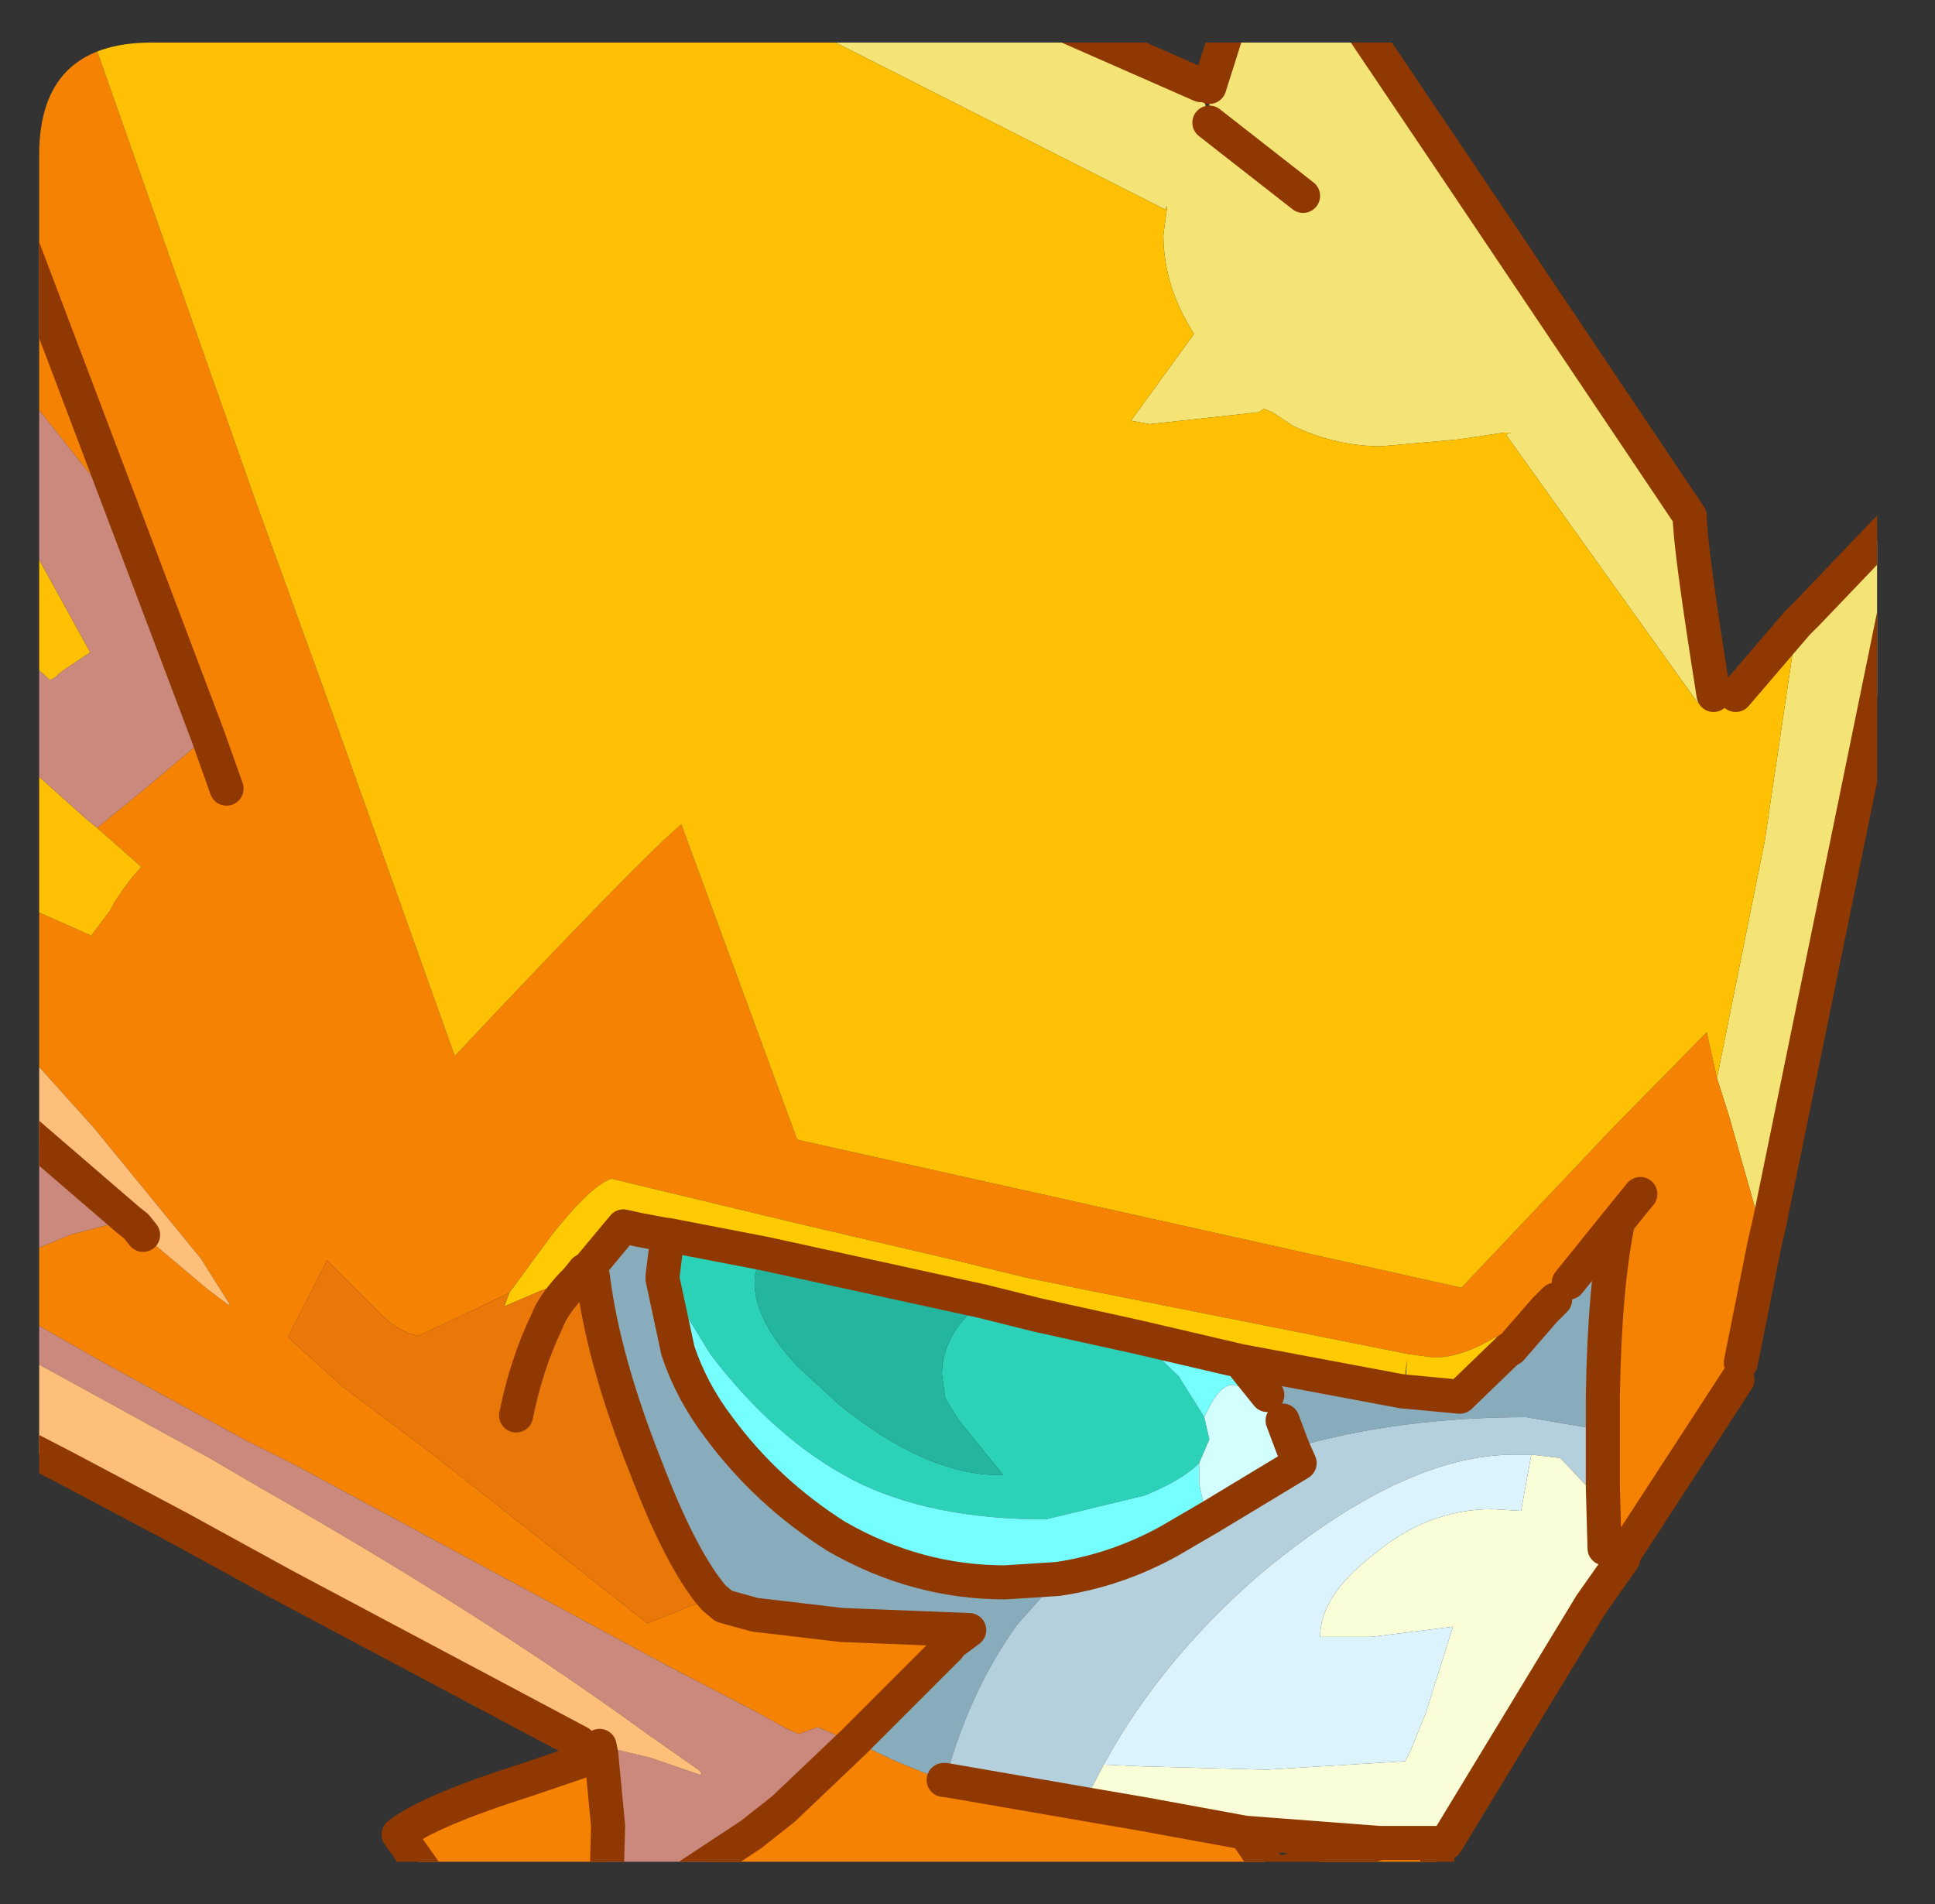 <?xml version="1.0" encoding="UTF-8" standalone="no"?>
<svg xmlns:ffdec="https://www.free-decompiler.com/flash" xmlns:xlink="http://www.w3.org/1999/xlink" ffdec:objectType="frame" height="55.9px" width="56.8px" xmlns="http://www.w3.org/2000/svg">
  <rect width="100%" height="100%" fill="#333333" stroke="none"/>
  <g transform="matrix(1.0, 0.0, 0.0, 1.0, 1.15, 1.25)">
    <clipPath id="clipPath0" transform="matrix(1.0, 0.0, 0.0, 1.0, 0.0, 0.0)">
      <path d="M50.5 0.0 Q53.95 0.0 53.95 3.3 L53.95 50.15 Q53.95 53.4 50.5 53.4 L3.3 53.4 Q0.0 53.4 0.0 50.15 L0.0 3.3 Q0.0 0.0 3.3 0.0 L50.5 0.0" fill="#000000" fill-rule="evenodd" stroke="none"/>
    </clipPath>
    <g clip-path="url(#clipPath0)">
      <use ffdec:characterId="2" height="55.9" transform="matrix(1.0, 0.0, 0.0, 1.0, -1.15, -1.25)" width="56.8" xlink:href="#shape1"/>
    </g>
    <use ffdec:characterId="3" height="53.4" transform="matrix(1.0, 0.0, 0.0, 1.0, 0.0, 0.0)" width="53.95" xlink:href="#shape2"/>
  </g>
  <defs>
    <g id="shape1" transform="matrix(1.0, 0.0, 0.0, 1.0, 1.15, 1.25)">
      <path d="M49.25 30.4 L50.65 23.45 51.6 17.05 51.9 16.75 55.15 13.35 50.8 34.6 50.45 34.5 49.6 31.5 49.25 30.4 M49.15 19.15 L48.7 19.4 43.05 11.5 43.2 11.45 43.0 11.45 41.65 11.65 39.4 11.85 Q38.05 11.85 36.8 11.25 L36.2 10.85 35.95 10.75 35.8 10.85 32.6 11.2 32.05 11.1 33.9 8.55 Q33.0 7.15 33.0 5.65 L33.1 4.9 33.1 4.8 33.05 4.9 21.9 -0.75 29.55 -0.75 34.1 1.25 34.35 2.35 34.35 1.3 35.0 -0.75 38.6 -0.75 41.7 3.85 48.45 13.9 Q48.45 14.75 49.15 19.15 M-0.65 16.65 L-0.65 16.3 -0.5 16.55 -0.55 16.7 -0.65 16.65 M37.1 4.5 L34.35 2.35 37.1 4.5" fill="#f4e575" fill-rule="evenodd" stroke="none"/>
      <path d="M1.35 -0.75 L6.35 13.45 8.65 19.8 12.2 29.75 Q17.7 23.9 18.85 22.95 L22.25 32.2 22.45 32.25 41.75 36.55 46.15 31.9 48.95 29.05 49.25 30.4 49.6 31.5 50.45 34.5 50.65 35.25 49.95 38.75 49.85 39.25 46.5 44.4 46.5 44.5 45.95 44.2 45.9 42.4 45.9 40.75 45.9 39.75 Q45.95 36.5 46.35 34.6 L44.9 36.4 44.5 36.9 44.2 37.2 43.2 38.35 43.15 38.35 42.75 38.0 Q41.75 38.6 40.95 38.6 L40.2 38.5 30.4 36.55 29.7 36.4 28.95 36.25 26.7 35.7 22.2 34.65 17.0 33.4 16.8 33.35 Q16.2 33.55 15.05 35.0 L13.8 36.7 12.45 37.35 11.15 37.95 Q10.75 37.95 10.15 37.45 L8.45 35.75 7.3 38.0 8.9 39.45 11.5 41.4 17.85 46.4 18.75 46.05 18.95 45.95 19.8 45.65 20.1 45.9 21.0 46.15 23.55 46.45 27.3 46.6 26.9 46.9 26.7 47.1 24.55 49.25 23.9 49.9 24.15 50.0 24.2 50.0 25.15 50.45 26.5 51.0 26.55 51.0 26.6 51.0 30.65 51.7 32.4 52.0 35.4 52.55 36.25 53.8 39.35 52.85 41.0 52.85 41.1 54.15 36.5 54.15 18.55 54.15 20.9 52.6 21.85 51.85 23.9 49.9 22.85 49.45 22.3 49.65 21.95 49.5 20.95 48.95 18.45 47.65 7.5 41.75 6.1 41.05 1.8 38.7 -0.65 37.3 -0.65 35.65 0.9 35.0 2.6 34.55 2.85 34.75 3.05 35.0 4.95 36.6 5.55 37.05 5.6 37.05 4.75 35.7 1.6 31.85 -0.65 29.35 -0.65 25.25 1.5 26.2 1.5 26.25 2.1 25.45 2.2 25.25 Q2.65 24.55 3.0 24.2 L1.7 23.05 3.05 21.95 4.95 20.35 2.55 14.0 -0.35 10.35 -0.65 10.0 -0.65 5.55 -0.65 -0.75 1.35 -0.75 M16.65 54.15 L11.65 54.15 10.55 52.6 Q11.45 51.9 14.3 51.0 L16.5 50.25 16.7 52.35 16.65 54.15 M47.0 33.8 L46.35 34.6 47.0 33.8 M5.5 21.9 L4.95 20.35 5.5 21.9 M36.25 53.8 L36.5 54.15 36.25 53.8 M2.55 14.0 L-0.65 5.55 2.55 14.0" fill="#f68302" fill-rule="evenodd" stroke="none"/>
      <path d="M1.35 -0.75 L21.9 -0.75 33.05 4.9 33.1 4.8 33.1 4.9 33.0 5.65 Q33.0 7.15 33.9 8.55 L32.05 11.1 32.6 11.2 35.8 10.85 35.95 10.75 36.2 10.85 36.8 11.25 Q38.05 11.85 39.4 11.85 L41.65 11.65 43.0 11.45 43.2 11.45 43.05 11.5 48.7 19.4 49.15 19.15 49.8 19.15 51.6 17.05 50.65 23.45 49.25 30.4 48.95 29.05 46.15 31.9 41.75 36.55 22.45 32.25 22.25 32.2 18.85 22.95 Q17.7 23.9 12.2 29.75 L8.65 19.8 6.35 13.45 1.35 -0.75 M-0.65 25.25 L-0.65 21.0 -0.45 21.15 1.45 22.85 1.7 23.05 3.0 24.2 Q2.65 24.55 2.2 25.25 L2.1 25.45 1.5 26.25 1.5 26.2 -0.65 25.25 M-0.65 17.85 L-0.65 16.65 -0.55 16.7 -0.5 16.55 -0.65 16.3 -0.65 14.0 1.5 17.9 0.9 18.3 Q0.6 18.5 0.45 18.65 L0.35 18.7 0.3 18.7 -0.65 17.85" fill="#ffc102" fill-rule="evenodd" stroke="none"/>
      <path d="M18.55 54.15 L16.65 54.15 16.7 52.35 16.5 50.25 16.45 50.0 15.85 49.9 16.45 49.9 16.9 50.1 17.95 50.35 19.4 50.85 19.45 50.8 19.35 50.7 17.85 49.65 Q13.05 46.15 6.45 42.4 L5.0 41.55 -0.65 38.45 -0.65 37.3 1.8 38.7 6.1 41.05 7.5 41.75 18.45 47.65 20.95 48.95 21.95 49.5 22.3 49.65 22.85 49.45 23.9 49.9 21.85 51.85 20.9 52.6 18.55 54.15 M-0.65 35.65 L-0.65 31.75 2.6 34.55 0.9 35.0 -0.65 35.65 M-0.65 21.0 L-0.65 17.85 0.3 18.7 0.35 18.7 0.45 18.65 Q0.6 18.5 0.9 18.3 L1.5 17.9 -0.65 14.0 -0.65 10.0 -0.35 10.35 2.55 14.0 4.95 20.35 3.05 21.95 1.7 23.05 1.45 22.85 -0.45 21.15 -0.65 21.0" fill="#cb8a7c" fill-rule="evenodd" stroke="none"/>
      <path d="M15.85 49.9 L7.2 45.3 4.1 43.6 0.8 41.85 -0.65 41.1 -0.65 38.45 5.0 41.55 6.45 42.4 Q13.05 46.15 17.85 49.65 L19.35 50.7 19.45 50.8 19.4 50.85 17.95 50.35 16.9 50.1 16.45 49.9 15.85 49.9 M-0.65 31.75 L-0.65 29.35 1.6 31.85 4.75 35.7 5.6 37.05 5.55 37.05 4.95 36.6 3.05 35.0 2.85 34.75 2.6 34.55 -0.65 31.75" fill="#ffc07a" fill-rule="evenodd" stroke="none"/>
      <path d="M44.9 36.4 L46.35 34.6 Q45.95 36.5 45.9 39.75 L45.9 40.75 45.7 40.7 43.65 40.35 Q39.9 40.35 36.8 41.25 L36.5 40.45 36.05 39.7 35.25 38.7 40.05 39.6 40.1 39.6 41.7 39.75 43.15 38.35 43.2 38.35 44.2 37.2 44.5 36.9 44.9 36.4 M16.0 36.05 L16.15 35.95 17.15 34.75 17.6 34.85 18.4 35.0 18.45 35.0 18.3 36.2 18.3 36.3 18.75 38.4 Q19.15 39.6 19.95 40.65 21.35 42.55 23.4 43.85 25.75 45.2 28.35 45.2 L29.9 45.1 28.7 46.45 Q27.3 48.4 26.6 51.0 L26.55 51.0 26.5 51.0 25.15 50.45 24.2 50.0 24.15 50.0 23.9 49.9 24.55 49.25 26.7 47.1 26.9 46.9 27.3 46.6 23.55 46.45 21.0 46.15 20.1 45.9 19.8 45.65 Q18.85 44.55 17.8 41.8 16.55 38.65 16.25 36.2 L16.0 36.05" fill="#89adbd" fill-rule="evenodd" stroke="none"/>
      <path d="M36.8 41.25 Q39.9 40.35 43.65 40.35 L45.7 40.7 45.9 40.75 45.9 42.4 45.5 42.45 44.65 41.55 43.8 41.45 43.3 41.45 Q40.05 41.45 35.85 44.95 34.05 46.5 32.7 48.3 31.9 49.35 31.25 50.55 L30.65 51.7 26.6 51.0 Q27.3 48.4 28.7 46.45 L29.9 45.1 Q31.6 44.85 33.15 44.0 L34.35 43.3 37.0 41.7 36.8 41.25 M16.0 36.05 L16.25 36.2 16.2 36.2 16.0 36.05" fill="#b5d1dd" fill-rule="evenodd" stroke="none"/>
      <path d="M43.15 38.35 L41.7 39.75 40.1 39.6 40.15 38.65 40.05 39.6 35.25 38.7 32.25 38.0 29.3 37.35 27.7 36.95 21.3 35.55 18.45 35.0 18.4 35.0 17.6 34.85 17.15 34.75 16.15 35.95 16.0 36.05 15.8 36.3 Q15.35 36.4 14.7 36.65 L13.65 37.1 13.8 36.7 15.05 35.0 Q16.2 33.55 16.8 33.35 L17.0 33.4 22.2 34.65 26.7 35.7 28.95 36.25 29.7 36.4 30.4 36.55 40.2 38.5 40.95 38.6 Q41.75 38.6 42.75 38.0 L43.15 38.35" fill="#ffcc02" fill-rule="evenodd" stroke="none"/>
      <path d="M46.5 44.5 L45.55 45.85 41.3 52.85 41.0 52.85 39.35 52.85 35.4 52.55 32.4 52.0 30.65 51.7 31.25 50.55 32.35 50.6 34.2 50.65 36.0 50.7 40.1 50.45 40.25 50.15 40.7 49.05 41.5 46.5 39.1 46.8 37.6 46.8 Q37.6 45.6 39.15 44.4 40.75 43.05 42.65 43.05 L43.5 43.1 43.8 41.45 44.65 41.55 45.5 42.45 45.9 42.4 45.95 44.2 46.5 44.5" fill="#faffd9" fill-rule="evenodd" stroke="none"/>
      <path d="M31.25 50.55 Q31.9 49.35 32.7 48.3 34.05 46.5 35.85 44.95 40.05 41.45 43.3 41.45 L43.8 41.45 43.5 43.1 42.65 43.05 Q40.75 43.05 39.15 44.4 37.6 45.6 37.6 46.8 L39.1 46.8 41.5 46.5 40.7 49.05 40.25 50.15 40.1 50.45 36.0 50.7 34.2 50.65 32.35 50.6 31.25 50.55" fill="#ddf4fc" fill-rule="evenodd" stroke="none"/>
      <path d="M13.8 36.7 L13.65 37.1 14.7 36.65 Q15.35 36.4 15.8 36.3 L16.0 36.05 16.2 36.2 16.25 36.2 Q16.55 38.65 17.8 41.8 18.85 44.55 19.8 45.65 L18.95 45.95 18.75 46.05 17.85 46.4 11.5 41.4 8.9 39.45 7.3 38.0 8.45 35.75 10.15 37.45 Q10.75 37.95 11.15 37.95 L12.45 37.35 13.8 36.7 M14.0 40.3 Q14.3 38.8 14.9 37.55 15.1 37.0 15.8 36.3 15.1 37.0 14.9 37.55 14.3 38.8 14.0 40.3" fill="#eb7809" fill-rule="evenodd" stroke="none"/>
      <path d="M18.45 35.0 L21.3 35.55 Q21.0 35.95 21.0 36.4 21.0 37.5 22.25 38.85 L23.5 40.0 Q26.05 42.05 28.2 42.05 L28.3 42.05 27.0 40.45 26.6 39.8 26.5 39.1 Q26.5 37.9 27.7 36.95 L29.3 37.35 32.25 38.0 33.45 39.15 34.2 40.35 34.35 41.0 34.05 41.7 Q33.55 42.2 32.45 42.65 L29.55 43.35 Q26.15 43.35 23.9 42.2 21.6 41.0 19.7 38.5 L18.35 36.3 18.3 36.3 18.3 36.2 18.45 35.0" fill="#2bd3b9" fill-rule="evenodd" stroke="none"/>
      <path d="M35.25 38.7 L36.05 39.7 36.0 39.65 35.05 39.4 Q34.65 39.4 34.3 40.15 L34.2 40.35 33.45 39.15 32.25 38.0 35.25 38.7 M29.9 45.1 L28.35 45.2 Q25.75 45.2 23.4 43.85 21.35 42.55 19.95 40.65 19.15 39.6 18.75 38.4 L18.3 36.3 18.35 36.3 19.7 38.5 Q21.6 41.0 23.9 42.2 26.15 43.35 29.55 43.35 L32.45 42.65 Q33.55 42.2 34.05 41.7 L34.05 42.3 34.2 43.0 34.35 43.3 33.15 44.0 Q31.6 44.85 29.9 45.1" fill="#74ffff" fill-rule="evenodd" stroke="none"/>
      <path d="M21.3 35.55 L27.7 36.95 Q26.5 37.9 26.5 39.1 L26.6 39.8 27.0 40.45 28.3 42.05 28.2 42.05 Q26.05 42.05 23.5 40.0 L22.25 38.85 Q21.0 37.5 21.0 36.4 21.0 35.95 21.3 35.55" fill="#24b69f" fill-rule="evenodd" stroke="none"/>
      <path d="M36.05 39.7 L36.5 40.45 36.8 41.25 37.0 41.7 34.35 43.3 34.2 43.0 34.05 42.3 34.05 41.7 34.35 41.0 34.2 40.35 34.3 40.15 Q34.65 39.4 35.05 39.4 L36.0 39.65 36.05 39.7" fill="#d3ffff" fill-rule="evenodd" stroke="none"/>
      <path d="M51.6 17.05 L49.8 19.15 M29.55 -0.75 L34.1 1.25 M34.35 1.3 L35.0 -0.75 M38.6 -0.75 L41.7 3.85 48.45 13.9 Q48.45 14.75 49.15 19.15 M50.8 34.6 L55.15 13.35 51.9 16.75 51.6 17.05 M50.65 35.25 L50.8 34.6 M50.65 35.25 L49.95 38.75 M49.85 39.25 L46.5 44.4 46.5 44.5 45.55 45.85 41.3 52.85 41.0 52.85 41.1 54.15 M11.65 54.15 L10.55 52.6 Q11.45 51.9 14.3 51.0 L16.5 50.25 16.45 50.0 M15.85 49.9 L7.2 45.3 4.1 43.6 0.8 41.85 -0.65 41.1 M46.35 34.6 L47.0 33.8 M45.9 40.75 L45.9 39.75 Q45.95 36.5 46.35 34.6 L44.9 36.4 M44.5 36.9 L44.2 37.2 43.2 38.35 43.15 38.35 41.7 39.75 40.1 39.6 40.05 39.6 35.25 38.7 36.05 39.7 M36.5 40.45 L36.8 41.25 37.0 41.7 34.35 43.3 33.15 44.0 Q31.6 44.85 29.9 45.1 L28.35 45.2 Q25.75 45.2 23.4 43.85 21.35 42.55 19.95 40.65 19.15 39.6 18.75 38.4 L18.3 36.3 18.3 36.2 18.45 35.0 21.3 35.55 27.7 36.95 29.3 37.35 32.25 38.0 35.25 38.7 M45.9 40.75 L45.9 42.4 45.95 44.2 M15.8 36.3 L16.0 36.05 16.15 35.95 17.15 34.75 17.6 34.85 18.4 35.0 18.45 35.0 M34.35 2.35 L37.1 4.5 M4.95 20.35 L2.55 14.0 -0.65 5.55 M4.95 20.35 L5.5 21.9 M16.25 36.2 Q16.55 38.65 17.8 41.8 18.85 44.55 19.8 45.65 L20.1 45.9 21.0 46.15 23.55 46.45 27.3 46.6 26.9 46.9 M26.7 47.1 L24.55 49.25 23.9 49.9 21.85 51.85 20.9 52.6 18.55 54.15 M26.55 51.0 L26.6 51.0 30.65 51.7 32.4 52.0 35.4 52.55 36.25 53.8 39.35 52.85 35.4 52.55 M3.05 35.0 L2.85 34.75 2.6 34.55 -0.65 31.75 M15.8 36.3 Q15.1 37.0 14.9 37.55 14.3 38.8 14.0 40.3 M36.5 54.15 L36.25 53.8 M16.5 50.25 L16.7 52.35 16.65 54.15 M39.35 52.85 L41.0 52.85" fill="none" stroke="#913801" stroke-linecap="round" stroke-linejoin="round" stroke-width="1.0"/>
    </g>
    <g id="shape2" transform="matrix(1.0, 0.0, 0.0, 1.0, 0.0, 0.0)">
      <path d="M50.5 0.0 Q53.95 0.0 53.95 3.3 L53.95 50.15 Q53.95 53.4 50.5 53.4 L3.3 53.4 Q0.0 53.4 0.0 50.15 L0.0 3.3 Q0.0 0.0 3.3 0.0 L50.5 0.0" fill="#000000" fill-opacity="0.004" fill-rule="evenodd" stroke="none"/>
    </g>
  </defs>
</svg>

